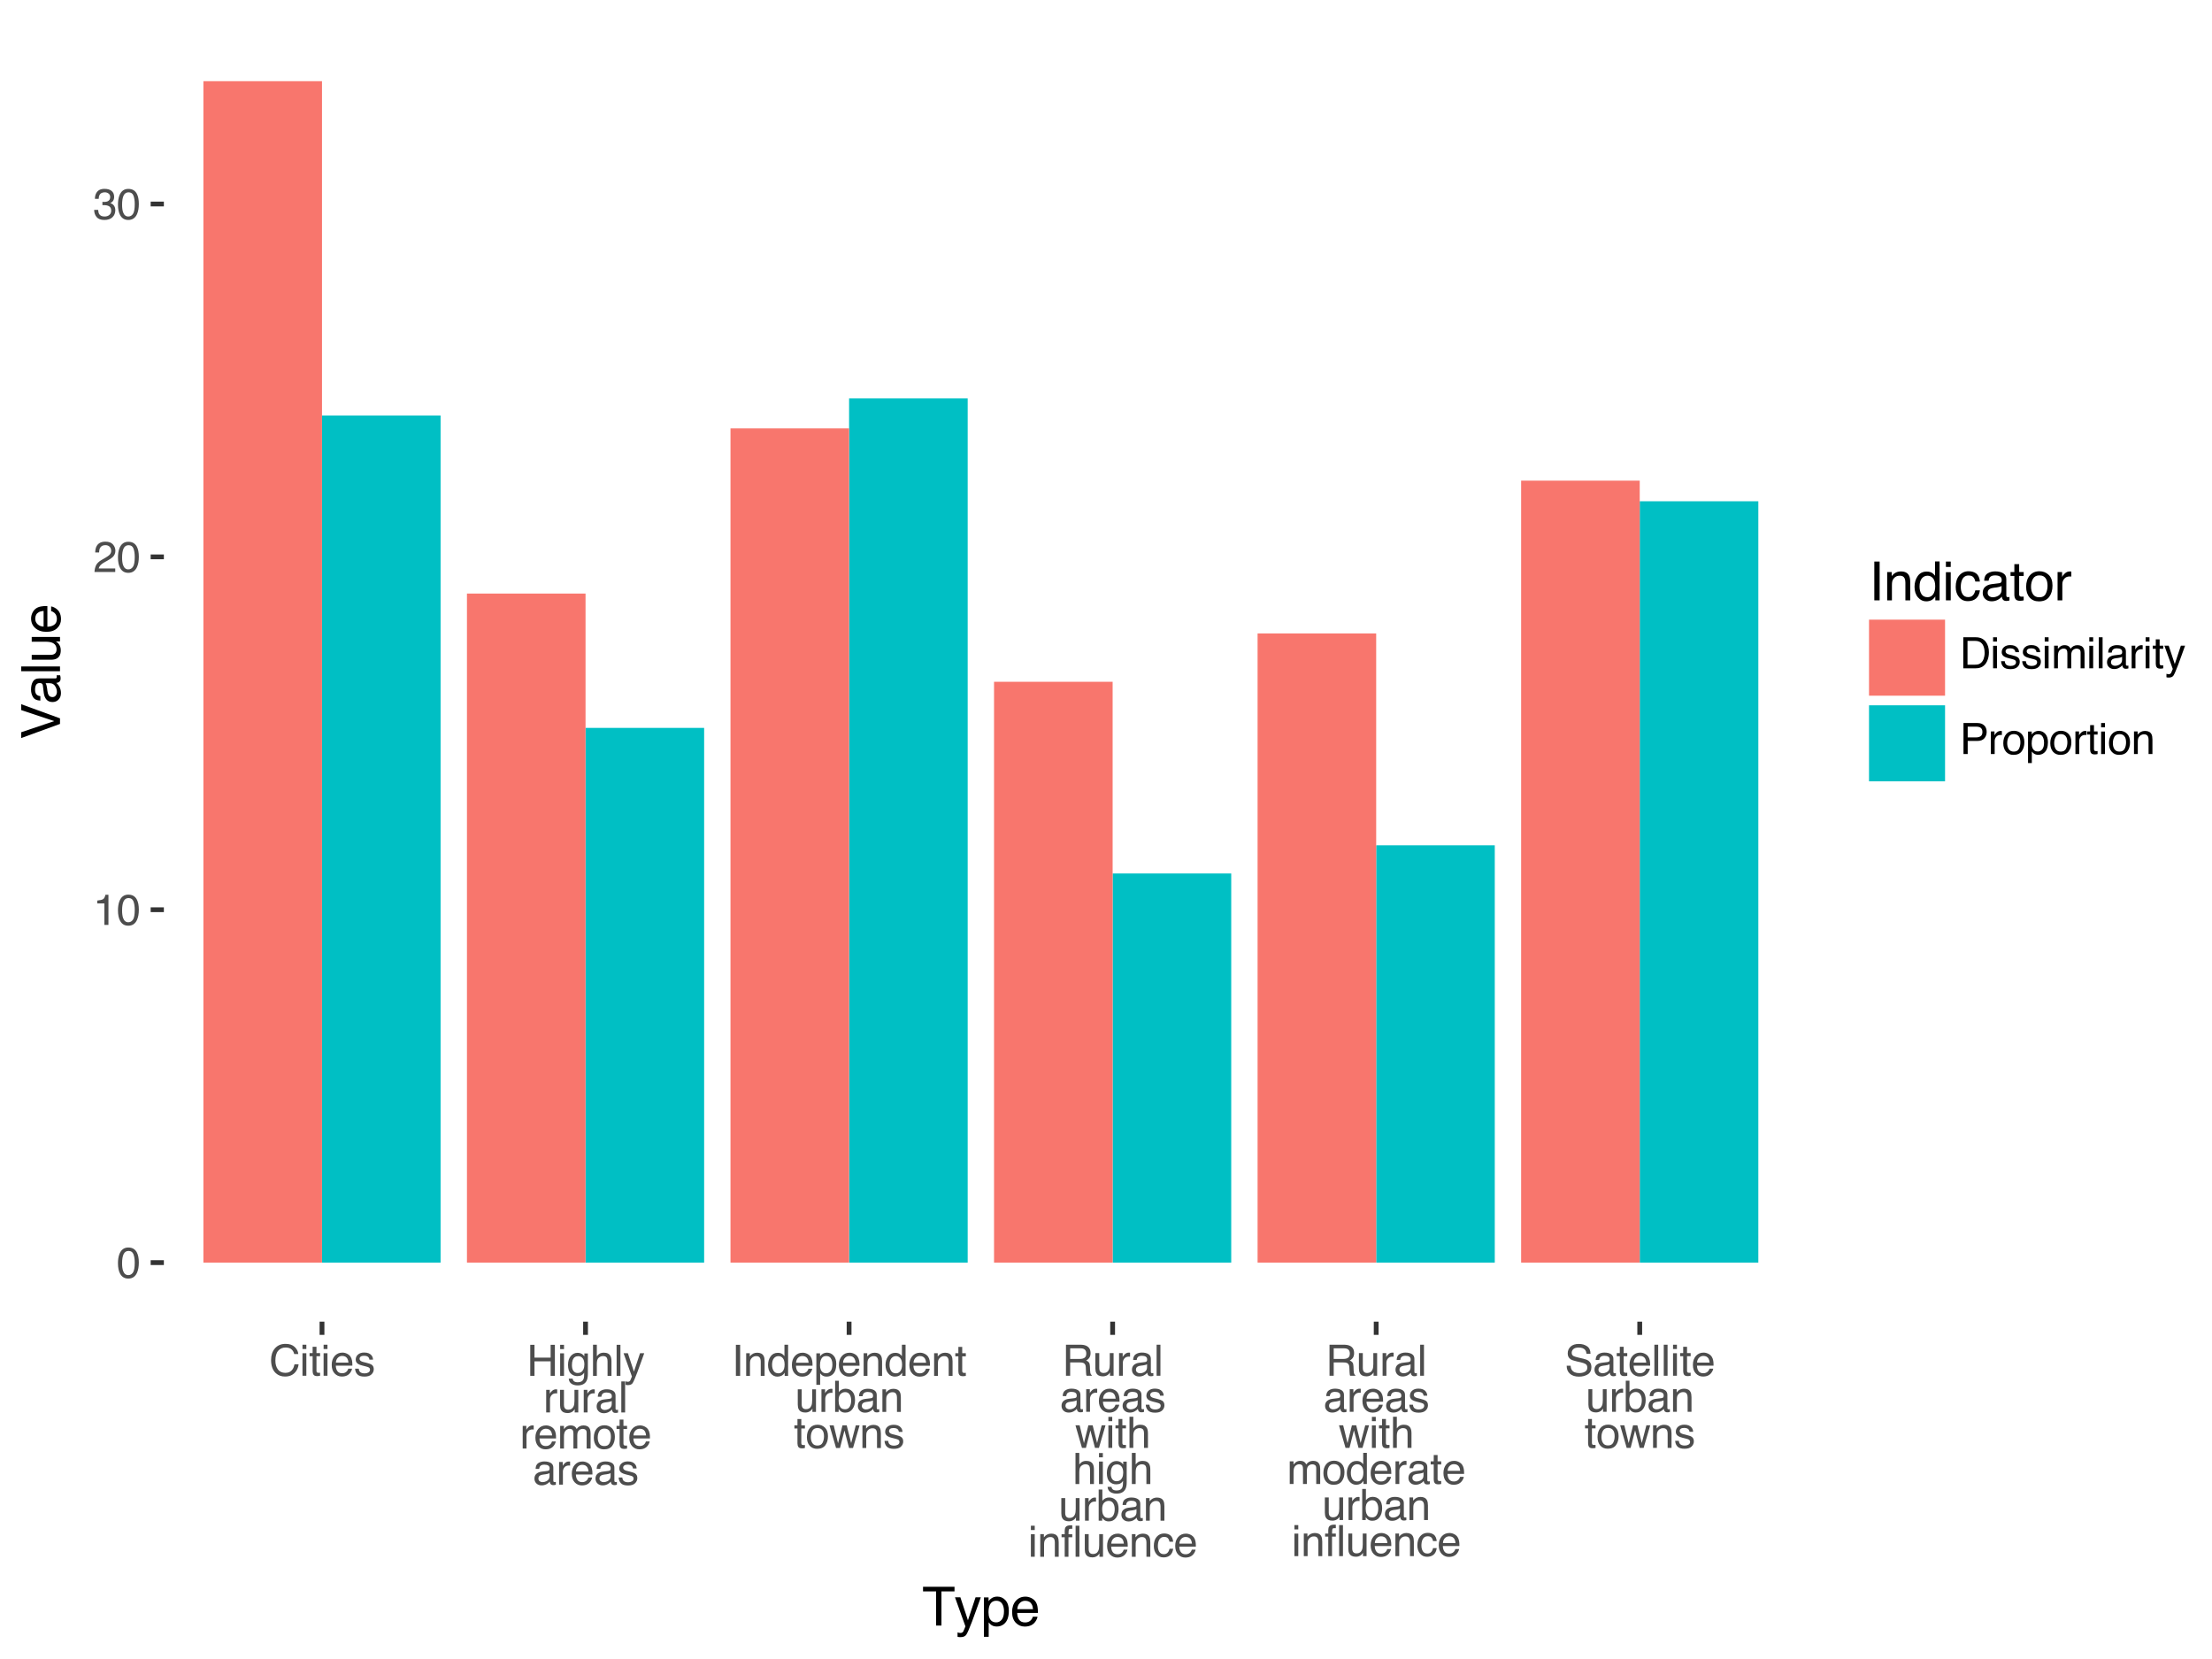 <?xml version="1.0" encoding="utf-8" standalone="no"?>
<!DOCTYPE svg PUBLIC "-//W3C//DTD SVG 1.1//EN"
  "http://www.w3.org/Graphics/SVG/1.1/DTD/svg11.dtd">
<svg xmlns:xlink="http://www.w3.org/1999/xlink" width="460.8pt" height="345.6pt" viewBox="0 0 460.8 345.6" xmlns="http://www.w3.org/2000/svg" version="1.1">
 <defs>
  <style type="text/css">*{stroke-linejoin: round; stroke-linecap: butt}</style>
 </defs>
 <g id="figure_1">
  <g id="patch_1">
   <path d="M 0 345.6 
L 460.8 345.6 
L 460.8 0 
L 0 0 
z
" style="fill: #ffffff"/>
  </g>
  <g id="axes_1">
   <g id="matplotlib.axis_1">
    <g id="xtick_1">
     <g id="line2d_1">
      <path d="M 67.078 275.329 
" style="fill: none; stroke: #333333; stroke-width: 1.5; stroke-linecap: square"/>
      <defs>
       <path id="m57f3f094ad" d="M 0 0 
L 0 2.75 
" style="stroke: #333333"/>
      </defs>
      <g>
       <use xlink:href="#m57f3f094ad" x="67.078" y="275.329" style="fill: #333333; stroke: #333333"/>
      </g>
     </g>
     <g id="text_1">
      <!-- Cities -->
      <g style="fill: #4d4d4d" transform="translate(56.076 286.591) scale(0.088 -0.088)">
       <defs>
        <path id="Helvetica-43" d="M 2422 4716 
Q 3294 4716 3775 4256 
Q 4256 3797 4309 3213 
L 3703 3213 
Q 3600 3656 3292 3915 
Q 2984 4175 2428 4175 
Q 1750 4175 1333 3698 
Q 916 3222 916 2238 
Q 916 1431 1292 929 
Q 1669 428 2416 428 
Q 3103 428 3463 956 
Q 3653 1234 3747 1688 
L 4353 1688 
Q 4272 963 3816 472 
Q 3269 -119 2341 -119 
Q 1541 -119 997 366 
Q 281 1006 281 2344 
Q 281 3359 819 4009 
Q 1400 4716 2422 4716 
z
M 2297 4716 
L 2297 4716 
z
" transform="scale(0.016)"/>
        <path id="Helvetica-69" d="M 413 3331 
L 984 3331 
L 984 0 
L 413 0 
L 413 3331 
z
M 413 4591 
L 984 4591 
L 984 3953 
L 413 3953 
L 413 4591 
z
" transform="scale(0.016)"/>
        <path id="Helvetica-74" d="M 525 4281 
L 1094 4281 
L 1094 3347 
L 1628 3347 
L 1628 2888 
L 1094 2888 
L 1094 703 
Q 1094 528 1213 469 
Q 1278 434 1431 434 
Q 1472 434 1519 436 
Q 1566 438 1628 444 
L 1628 0 
Q 1531 -28 1426 -40 
Q 1322 -53 1200 -53 
Q 806 -53 665 148 
Q 525 350 525 672 
L 525 2888 
L 72 2888 
L 72 3347 
L 525 3347 
L 525 4281 
z
" transform="scale(0.016)"/>
        <path id="Helvetica-65" d="M 1806 3422 
Q 2163 3422 2497 3255 
Q 2831 3088 3006 2822 
Q 3175 2569 3231 2231 
Q 3281 2000 3281 1494 
L 828 1494 
Q 844 984 1069 676 
Q 1294 369 1766 369 
Q 2206 369 2469 659 
Q 2619 828 2681 1050 
L 3234 1050 
Q 3213 866 3089 639 
Q 2966 413 2813 269 
Q 2556 19 2178 -69 
Q 1975 -119 1719 -119 
Q 1094 -119 659 336 
Q 225 791 225 1609 
Q 225 2416 662 2919 
Q 1100 3422 1806 3422 
z
M 2703 1941 
Q 2669 2306 2544 2525 
Q 2313 2931 1772 2931 
Q 1384 2931 1121 2651 
Q 859 2372 844 1941 
L 2703 1941 
z
M 1753 3428 
L 1753 3428 
z
" transform="scale(0.016)"/>
        <path id="Helvetica-73" d="M 747 1050 
Q 772 769 888 619 
Q 1100 347 1625 347 
Q 1938 347 2175 483 
Q 2413 619 2413 903 
Q 2413 1119 2222 1231 
Q 2100 1300 1741 1391 
L 1294 1503 
Q 866 1609 663 1741 
Q 300 1969 300 2372 
Q 300 2847 642 3140 
Q 984 3434 1563 3434 
Q 2319 3434 2653 2991 
Q 2863 2709 2856 2384 
L 2325 2384 
Q 2309 2575 2191 2731 
Q 1997 2953 1519 2953 
Q 1200 2953 1036 2831 
Q 872 2709 872 2509 
Q 872 2291 1088 2159 
Q 1213 2081 1456 2022 
L 1828 1931 
Q 2434 1784 2641 1647 
Q 2969 1431 2969 969 
Q 2969 522 2630 197 
Q 2291 -128 1597 -128 
Q 850 -128 539 211 
Q 228 550 206 1050 
L 747 1050 
z
M 1578 3428 
L 1578 3428 
z
" transform="scale(0.016)"/>
       </defs>
       <use xlink:href="#Helvetica-43"/>
       <use xlink:href="#Helvetica-69" transform="translate(72.217 0)"/>
       <use xlink:href="#Helvetica-74" transform="translate(94.434 0)"/>
       <use xlink:href="#Helvetica-69" transform="translate(122.217 0)"/>
       <use xlink:href="#Helvetica-65" transform="translate(144.434 0)"/>
       <use xlink:href="#Helvetica-73" transform="translate(200.049 0)"/>
      </g>
     </g>
    </g>
    <g id="xtick_2">
     <g id="line2d_2">
      <path d="M 121.979 275.329 
" style="fill: none; stroke: #333333; stroke-width: 1.5; stroke-linecap: square"/>
      <g>
       <use xlink:href="#m57f3f094ad" x="121.979" y="275.329" style="fill: #333333; stroke: #333333"/>
      </g>
     </g>
     <g id="text_2">
      <!-- Highly -->
      <g style="fill: #4d4d4d" transform="translate(109.753 286.612) scale(0.088 -0.088)">
       <defs>
        <path id="Helvetica-48" d="M 503 4591 
L 1131 4591 
L 1131 2694 
L 3519 2694 
L 3519 4591 
L 4147 4591 
L 4147 0 
L 3519 0 
L 3519 2147 
L 1131 2147 
L 1131 0 
L 503 0 
L 503 4591 
z
" transform="scale(0.016)"/>
        <path id="Helvetica-67" d="M 1594 3406 
Q 1988 3406 2281 3213 
Q 2441 3103 2606 2894 
L 2606 3316 
L 3125 3316 
L 3125 272 
Q 3125 -366 2938 -734 
Q 2588 -1416 1616 -1416 
Q 1075 -1416 706 -1173 
Q 338 -931 294 -416 
L 866 -416 
Q 906 -641 1028 -763 
Q 1219 -950 1628 -950 
Q 2275 -950 2475 -494 
Q 2594 -225 2584 466 
Q 2416 209 2178 84 
Q 1941 -41 1550 -41 
Q 1006 -41 598 345 
Q 191 731 191 1622 
Q 191 2463 602 2934 
Q 1013 3406 1594 3406 
z
M 2606 1688 
Q 2606 2309 2350 2609 
Q 2094 2909 1697 2909 
Q 1103 2909 884 2353 
Q 769 2056 769 1575 
Q 769 1009 998 714 
Q 1228 419 1616 419 
Q 2222 419 2469 966 
Q 2606 1275 2606 1688 
z
M 1659 3428 
L 1659 3428 
z
" transform="scale(0.016)"/>
        <path id="Helvetica-68" d="M 413 4606 
L 975 4606 
L 975 2894 
Q 1175 3147 1334 3250 
Q 1606 3428 2013 3428 
Q 2741 3428 3000 2919 
Q 3141 2641 3141 2147 
L 3141 0 
L 2563 0 
L 2563 2109 
Q 2563 2478 2469 2650 
Q 2316 2925 1894 2925 
Q 1544 2925 1259 2684 
Q 975 2444 975 1775 
L 975 0 
L 413 0 
L 413 4606 
z
" transform="scale(0.016)"/>
        <path id="Helvetica-6c" d="M 428 4591 
L 991 4591 
L 991 0 
L 428 0 
L 428 4591 
z
" transform="scale(0.016)"/>
        <path id="Helvetica-79" d="M 2503 3347 
L 3125 3347 
Q 3006 3025 2597 1878 
Q 2291 1016 2084 472 
Q 1597 -809 1397 -1090 
Q 1197 -1372 709 -1372 
Q 591 -1372 527 -1362 
Q 463 -1353 369 -1328 
L 369 -816 
Q 516 -856 581 -865 
Q 647 -875 697 -875 
Q 853 -875 926 -823 
Q 1000 -772 1050 -697 
Q 1066 -672 1162 -440 
Q 1259 -209 1303 -97 
L 66 3347 
L 703 3347 
L 1600 622 
L 2503 3347 
z
M 1597 3428 
L 1597 3428 
z
" transform="scale(0.016)"/>
       </defs>
       <use xlink:href="#Helvetica-48"/>
       <use xlink:href="#Helvetica-69" transform="translate(72.217 0)"/>
       <use xlink:href="#Helvetica-67" transform="translate(94.434 0)"/>
       <use xlink:href="#Helvetica-68" transform="translate(150.049 0)"/>
       <use xlink:href="#Helvetica-6c" transform="translate(205.664 0)"/>
       <use xlink:href="#Helvetica-79" transform="translate(227.881 0)"/>
      </g>
      <!-- rural -->
      <g style="fill: #4d4d4d" transform="translate(113.178 294.24) scale(0.088 -0.088)">
       <defs>
        <path id="Helvetica-72" d="M 428 3347 
L 963 3347 
L 963 2769 
Q 1028 2938 1284 3180 
Q 1541 3422 1875 3422 
Q 1891 3422 1928 3419 
Q 1966 3416 2056 3406 
L 2056 2813 
Q 2006 2822 1964 2825 
Q 1922 2828 1872 2828 
Q 1447 2828 1219 2554 
Q 991 2281 991 1925 
L 991 0 
L 428 0 
L 428 3347 
z
" transform="scale(0.016)"/>
        <path id="Helvetica-75" d="M 975 3347 
L 975 1125 
Q 975 869 1056 706 
Q 1206 406 1616 406 
Q 2203 406 2416 931 
Q 2531 1213 2531 1703 
L 2531 3347 
L 3094 3347 
L 3094 0 
L 2563 0 
L 2569 494 
Q 2459 303 2297 172 
Q 1975 -91 1516 -91 
Q 800 -91 541 388 
Q 400 644 400 1072 
L 400 3347 
L 975 3347 
z
M 1747 3428 
L 1747 3428 
z
" transform="scale(0.016)"/>
        <path id="Helvetica-61" d="M 844 891 
Q 844 647 1022 506 
Q 1200 366 1444 366 
Q 1741 366 2019 503 
Q 2488 731 2488 1250 
L 2488 1703 
Q 2384 1638 2221 1594 
Q 2059 1550 1903 1531 
L 1563 1488 
Q 1256 1447 1103 1359 
Q 844 1213 844 891 
z
M 2206 2028 
Q 2400 2053 2466 2191 
Q 2503 2266 2503 2406 
Q 2503 2694 2298 2823 
Q 2094 2953 1713 2953 
Q 1272 2953 1088 2716 
Q 984 2584 953 2325 
L 428 2325 
Q 444 2944 830 3186 
Q 1216 3428 1725 3428 
Q 2316 3428 2684 3203 
Q 3050 2978 3050 2503 
L 3050 575 
Q 3050 488 3086 434 
Q 3122 381 3238 381 
Q 3275 381 3322 386 
Q 3369 391 3422 400 
L 3422 -16 
Q 3291 -53 3222 -62 
Q 3153 -72 3034 -72 
Q 2744 -72 2613 134 
Q 2544 244 2516 444 
Q 2344 219 2022 53 
Q 1700 -113 1313 -113 
Q 847 -113 551 170 
Q 256 453 256 878 
Q 256 1344 547 1600 
Q 838 1856 1309 1916 
L 2206 2028 
z
M 1741 3428 
L 1741 3428 
z
" transform="scale(0.016)"/>
       </defs>
       <use xlink:href="#Helvetica-72"/>
       <use xlink:href="#Helvetica-75" transform="translate(33.301 0)"/>
       <use xlink:href="#Helvetica-72" transform="translate(88.916 0)"/>
       <use xlink:href="#Helvetica-61" transform="translate(122.217 0)"/>
       <use xlink:href="#Helvetica-6c" transform="translate(177.832 0)"/>
      </g>
      <!-- remote -->
      <g style="fill: #4d4d4d" transform="translate(108.286 301.756) scale(0.088 -0.088)">
       <defs>
        <path id="Helvetica-6d" d="M 413 3347 
L 969 3347 
L 969 2872 
Q 1169 3119 1331 3231 
Q 1609 3422 1963 3422 
Q 2363 3422 2606 3225 
Q 2744 3113 2856 2894 
Q 3044 3163 3297 3292 
Q 3550 3422 3866 3422 
Q 4541 3422 4784 2934 
Q 4916 2672 4916 2228 
L 4916 0 
L 4331 0 
L 4331 2325 
Q 4331 2659 4164 2784 
Q 3997 2909 3756 2909 
Q 3425 2909 3186 2687 
Q 2947 2466 2947 1947 
L 2947 0 
L 2375 0 
L 2375 2184 
Q 2375 2525 2294 2681 
Q 2166 2916 1816 2916 
Q 1497 2916 1236 2669 
Q 975 2422 975 1775 
L 975 0 
L 413 0 
L 413 3347 
z
" transform="scale(0.016)"/>
        <path id="Helvetica-6f" d="M 1741 363 
Q 2300 363 2508 786 
Q 2716 1209 2716 1728 
Q 2716 2197 2566 2491 
Q 2328 2953 1747 2953 
Q 1231 2953 997 2559 
Q 763 2166 763 1609 
Q 763 1075 997 719 
Q 1231 363 1741 363 
z
M 1763 3444 
Q 2409 3444 2856 3012 
Q 3303 2581 3303 1744 
Q 3303 934 2909 406 
Q 2516 -122 1688 -122 
Q 997 -122 590 345 
Q 184 813 184 1600 
Q 184 2444 612 2944 
Q 1041 3444 1763 3444 
z
M 1744 3428 
L 1744 3428 
z
" transform="scale(0.016)"/>
       </defs>
       <use xlink:href="#Helvetica-72"/>
       <use xlink:href="#Helvetica-65" transform="translate(33.301 0)"/>
       <use xlink:href="#Helvetica-6d" transform="translate(88.916 0)"/>
       <use xlink:href="#Helvetica-6f" transform="translate(172.217 0)"/>
       <use xlink:href="#Helvetica-74" transform="translate(227.832 0)"/>
       <use xlink:href="#Helvetica-65" transform="translate(255.615 0)"/>
      </g>
      <!-- areas -->
      <g style="fill: #4d4d4d" transform="translate(110.974 309.272) scale(0.088 -0.088)">
       <use xlink:href="#Helvetica-61"/>
       <use xlink:href="#Helvetica-72" transform="translate(55.615 0)"/>
       <use xlink:href="#Helvetica-65" transform="translate(88.916 0)"/>
       <use xlink:href="#Helvetica-61" transform="translate(144.531 0)"/>
       <use xlink:href="#Helvetica-73" transform="translate(200.146 0)"/>
      </g>
     </g>
    </g>
    <g id="xtick_3">
     <g id="line2d_3">
      <path d="M 176.881 275.329 
" style="fill: none; stroke: #333333; stroke-width: 1.5; stroke-linecap: square"/>
      <g>
       <use xlink:href="#m57f3f094ad" x="176.881" y="275.329" style="fill: #333333; stroke: #333333"/>
      </g>
     </g>
     <g id="text_3">
      <!-- Independent -->
      <g style="fill: #4d4d4d" transform="translate(152.415 286.612) scale(0.088 -0.088)">
       <defs>
        <path id="Helvetica-49" d="M 628 4591 
L 1256 4591 
L 1256 0 
L 628 0 
L 628 4591 
z
" transform="scale(0.016)"/>
        <path id="Helvetica-6e" d="M 413 3347 
L 947 3347 
L 947 2872 
Q 1184 3166 1450 3294 
Q 1716 3422 2041 3422 
Q 2753 3422 3003 2925 
Q 3141 2653 3141 2147 
L 3141 0 
L 2569 0 
L 2569 2109 
Q 2569 2416 2478 2603 
Q 2328 2916 1934 2916 
Q 1734 2916 1606 2875 
Q 1375 2806 1200 2600 
Q 1059 2434 1017 2257 
Q 975 2081 975 1753 
L 975 0 
L 413 0 
L 413 3347 
z
M 1734 3428 
L 1734 3428 
z
" transform="scale(0.016)"/>
        <path id="Helvetica-64" d="M 769 1634 
Q 769 1097 997 734 
Q 1225 372 1728 372 
Q 2119 372 2370 708 
Q 2622 1044 2622 1672 
Q 2622 2306 2362 2611 
Q 2103 2916 1722 2916 
Q 1297 2916 1033 2591 
Q 769 2266 769 1634 
z
M 1616 3406 
Q 2000 3406 2259 3244 
Q 2409 3150 2600 2916 
L 2600 4606 
L 3141 4606 
L 3141 0 
L 2634 0 
L 2634 466 
Q 2438 156 2169 18 
Q 1900 -119 1553 -119 
Q 994 -119 584 351 
Q 175 822 175 1603 
Q 175 2334 548 2870 
Q 922 3406 1616 3406 
z
" transform="scale(0.016)"/>
        <path id="Helvetica-70" d="M 1825 378 
Q 2219 378 2480 708 
Q 2741 1038 2741 1694 
Q 2741 2094 2625 2381 
Q 2406 2934 1825 2934 
Q 1241 2934 1025 2350 
Q 909 2038 909 1556 
Q 909 1169 1025 897 
Q 1244 378 1825 378 
z
M 369 3331 
L 916 3331 
L 916 2888 
Q 1084 3116 1284 3241 
Q 1569 3428 1953 3428 
Q 2522 3428 2919 2992 
Q 3316 2556 3316 1747 
Q 3316 653 2744 184 
Q 2381 -113 1900 -113 
Q 1522 -113 1266 53 
Q 1116 147 931 375 
L 931 -1334 
L 369 -1334 
L 369 3331 
z
" transform="scale(0.016)"/>
       </defs>
       <use xlink:href="#Helvetica-49"/>
       <use xlink:href="#Helvetica-6e" transform="translate(27.783 0)"/>
       <use xlink:href="#Helvetica-64" transform="translate(83.398 0)"/>
       <use xlink:href="#Helvetica-65" transform="translate(139.014 0)"/>
       <use xlink:href="#Helvetica-70" transform="translate(194.629 0)"/>
       <use xlink:href="#Helvetica-65" transform="translate(250.244 0)"/>
       <use xlink:href="#Helvetica-6e" transform="translate(305.859 0)"/>
       <use xlink:href="#Helvetica-64" transform="translate(361.475 0)"/>
       <use xlink:href="#Helvetica-65" transform="translate(417.09 0)"/>
       <use xlink:href="#Helvetica-6e" transform="translate(472.705 0)"/>
       <use xlink:href="#Helvetica-74" transform="translate(528.32 0)"/>
      </g>
      <!-- urban -->
      <g style="fill: #4d4d4d" transform="translate(165.628 294.128) scale(0.088 -0.088)">
       <defs>
        <path id="Helvetica-62" d="M 369 4606 
L 916 4606 
L 916 2941 
Q 1100 3181 1356 3307 
Q 1613 3434 1913 3434 
Q 2538 3434 2927 3004 
Q 3316 2575 3316 1738 
Q 3316 944 2931 419 
Q 2547 -106 1866 -106 
Q 1484 -106 1222 78 
Q 1066 188 888 428 
L 888 0 
L 369 0 
L 369 4606 
z
M 1831 391 
Q 2288 391 2514 753 
Q 2741 1116 2741 1709 
Q 2741 2238 2514 2584 
Q 2288 2931 1847 2931 
Q 1463 2931 1173 2647 
Q 884 2363 884 1709 
Q 884 1238 1003 944 
Q 1225 391 1831 391 
z
" transform="scale(0.016)"/>
       </defs>
       <use xlink:href="#Helvetica-75"/>
       <use xlink:href="#Helvetica-72" transform="translate(55.615 0)"/>
       <use xlink:href="#Helvetica-62" transform="translate(88.916 0)"/>
       <use xlink:href="#Helvetica-61" transform="translate(144.531 0)"/>
       <use xlink:href="#Helvetica-6e" transform="translate(200.146 0)"/>
      </g>
      <!-- towns -->
      <g style="fill: #4d4d4d" transform="translate(165.387 301.643) scale(0.088 -0.088)">
       <defs>
        <path id="Helvetica-77" d="M 672 3347 
L 1316 709 
L 1969 3347 
L 2600 3347 
L 3256 725 
L 3941 3347 
L 4503 3347 
L 3531 0 
L 2947 0 
L 2266 2591 
L 1606 0 
L 1022 0 
L 56 3347 
L 672 3347 
z
" transform="scale(0.016)"/>
       </defs>
       <use xlink:href="#Helvetica-74"/>
       <use xlink:href="#Helvetica-6f" transform="translate(27.783 0)"/>
       <use xlink:href="#Helvetica-77" transform="translate(83.398 0)"/>
       <use xlink:href="#Helvetica-6e" transform="translate(155.615 0)"/>
       <use xlink:href="#Helvetica-73" transform="translate(211.23 0)"/>
      </g>
     </g>
    </g>
    <g id="xtick_4">
     <g id="line2d_4">
      <path d="M 231.782 275.329 
" style="fill: none; stroke: #333333; stroke-width: 1.5; stroke-linecap: square"/>
      <g>
       <use xlink:href="#m57f3f094ad" x="231.782" y="275.329" style="fill: #333333; stroke: #333333"/>
      </g>
     </g>
     <g id="text_4">
      <!-- Rural -->
      <g style="fill: #4d4d4d" transform="translate(221.268 286.591) scale(0.088 -0.088)">
       <defs>
        <path id="Helvetica-52" d="M 2622 2488 
Q 3059 2488 3314 2663 
Q 3569 2838 3569 3294 
Q 3569 3784 3213 3963 
Q 3022 4056 2703 4056 
L 1184 4056 
L 1184 2488 
L 2622 2488 
z
M 563 4591 
L 2688 4591 
Q 3213 4591 3553 4438 
Q 4200 4144 4200 3353 
Q 4200 2941 4029 2678 
Q 3859 2416 3553 2256 
Q 3822 2147 3958 1969 
Q 4094 1791 4109 1391 
L 4131 775 
Q 4141 513 4175 384 
Q 4231 166 4375 103 
L 4375 0 
L 3613 0 
Q 3581 59 3562 153 
Q 3544 247 3531 516 
L 3494 1281 
Q 3472 1731 3159 1884 
Q 2981 1969 2600 1969 
L 1184 1969 
L 1184 0 
L 563 0 
L 563 4591 
z
" transform="scale(0.016)"/>
       </defs>
       <use xlink:href="#Helvetica-52"/>
       <use xlink:href="#Helvetica-75" transform="translate(72.217 0)"/>
       <use xlink:href="#Helvetica-72" transform="translate(127.832 0)"/>
       <use xlink:href="#Helvetica-61" transform="translate(161.133 0)"/>
       <use xlink:href="#Helvetica-6c" transform="translate(216.748 0)"/>
      </g>
      <!-- areas -->
      <g style="fill: #4d4d4d" transform="translate(220.777 294.107) scale(0.088 -0.088)">
       <use xlink:href="#Helvetica-61"/>
       <use xlink:href="#Helvetica-72" transform="translate(55.615 0)"/>
       <use xlink:href="#Helvetica-65" transform="translate(88.916 0)"/>
       <use xlink:href="#Helvetica-61" transform="translate(144.531 0)"/>
       <use xlink:href="#Helvetica-73" transform="translate(200.146 0)"/>
      </g>
      <!-- with -->
      <g style="fill: #4d4d4d" transform="translate(223.958 301.623) scale(0.088 -0.088)">
       <use xlink:href="#Helvetica-77"/>
       <use xlink:href="#Helvetica-69" transform="translate(72.217 0)"/>
       <use xlink:href="#Helvetica-74" transform="translate(94.434 0)"/>
       <use xlink:href="#Helvetica-68" transform="translate(122.217 0)"/>
      </g>
      <!-- high -->
      <g style="fill: #4d4d4d" transform="translate(223.464 309.157) scale(0.088 -0.088)">
       <use xlink:href="#Helvetica-68"/>
       <use xlink:href="#Helvetica-69" transform="translate(55.615 0)"/>
       <use xlink:href="#Helvetica-67" transform="translate(77.832 0)"/>
       <use xlink:href="#Helvetica-68" transform="translate(133.447 0)"/>
      </g>
      <!-- urban -->
      <g style="fill: #4d4d4d" transform="translate(220.53 316.785) scale(0.088 -0.088)">
       <use xlink:href="#Helvetica-75"/>
       <use xlink:href="#Helvetica-72" transform="translate(55.615 0)"/>
       <use xlink:href="#Helvetica-62" transform="translate(88.916 0)"/>
       <use xlink:href="#Helvetica-61" transform="translate(144.531 0)"/>
       <use xlink:href="#Helvetica-6e" transform="translate(200.146 0)"/>
      </g>
      <!-- influence -->
      <g style="fill: #4d4d4d" transform="translate(214.17 324.301) scale(0.088 -0.088)">
       <defs>
        <path id="Helvetica-66" d="M 553 3856 
Q 566 4206 675 4369 
Q 872 4656 1434 4656 
Q 1488 4656 1544 4653 
Q 1600 4650 1672 4644 
L 1672 4131 
Q 1584 4138 1545 4139 
Q 1506 4141 1472 4141 
Q 1216 4141 1166 4008 
Q 1116 3875 1116 3331 
L 1672 3331 
L 1672 2888 
L 1109 2888 
L 1109 0 
L 553 0 
L 553 2888 
L 88 2888 
L 88 3331 
L 553 3331 
L 553 3856 
z
" transform="scale(0.016)"/>
        <path id="Helvetica-63" d="M 1703 3444 
Q 2269 3444 2623 3169 
Q 2978 2894 3050 2222 
L 2503 2222 
Q 2453 2531 2275 2736 
Q 2097 2941 1703 2941 
Q 1166 2941 934 2416 
Q 784 2075 784 1575 
Q 784 1072 996 728 
Q 1209 384 1666 384 
Q 2016 384 2220 598 
Q 2425 813 2503 1184 
L 3050 1184 
Q 2956 519 2581 211 
Q 2206 -97 1622 -97 
Q 966 -97 575 383 
Q 184 863 184 1581 
Q 184 2463 612 2953 
Q 1041 3444 1703 3444 
z
M 1616 3428 
L 1616 3428 
z
" transform="scale(0.016)"/>
       </defs>
       <use xlink:href="#Helvetica-69"/>
       <use xlink:href="#Helvetica-6e" transform="translate(22.217 0)"/>
       <use xlink:href="#Helvetica-66" transform="translate(77.832 0)"/>
       <use xlink:href="#Helvetica-6c" transform="translate(105.615 0)"/>
       <use xlink:href="#Helvetica-75" transform="translate(127.832 0)"/>
       <use xlink:href="#Helvetica-65" transform="translate(183.447 0)"/>
       <use xlink:href="#Helvetica-6e" transform="translate(239.062 0)"/>
       <use xlink:href="#Helvetica-63" transform="translate(294.678 0)"/>
       <use xlink:href="#Helvetica-65" transform="translate(344.678 0)"/>
      </g>
     </g>
    </g>
    <g id="xtick_5">
     <g id="line2d_5">
      <path d="M 286.684 275.329 
" style="fill: none; stroke: #333333; stroke-width: 1.5; stroke-linecap: square"/>
      <g>
       <use xlink:href="#m57f3f094ad" x="286.684" y="275.329" style="fill: #333333; stroke: #333333"/>
      </g>
     </g>
     <g id="text_5">
      <!-- Rural -->
      <g style="fill: #4d4d4d" transform="translate(276.17 286.591) scale(0.088 -0.088)">
       <use xlink:href="#Helvetica-52"/>
       <use xlink:href="#Helvetica-75" transform="translate(72.217 0)"/>
       <use xlink:href="#Helvetica-72" transform="translate(127.832 0)"/>
       <use xlink:href="#Helvetica-61" transform="translate(161.133 0)"/>
       <use xlink:href="#Helvetica-6c" transform="translate(216.748 0)"/>
      </g>
      <!-- areas -->
      <g style="fill: #4d4d4d" transform="translate(275.678 294.107) scale(0.088 -0.088)">
       <use xlink:href="#Helvetica-61"/>
       <use xlink:href="#Helvetica-72" transform="translate(55.615 0)"/>
       <use xlink:href="#Helvetica-65" transform="translate(88.916 0)"/>
       <use xlink:href="#Helvetica-61" transform="translate(144.531 0)"/>
       <use xlink:href="#Helvetica-73" transform="translate(200.146 0)"/>
      </g>
      <!-- with -->
      <g style="fill: #4d4d4d" transform="translate(278.859 301.623) scale(0.088 -0.088)">
       <use xlink:href="#Helvetica-77"/>
       <use xlink:href="#Helvetica-69" transform="translate(72.217 0)"/>
       <use xlink:href="#Helvetica-74" transform="translate(94.434 0)"/>
       <use xlink:href="#Helvetica-68" transform="translate(122.217 0)"/>
      </g>
      <!-- moderate -->
      <g style="fill: #4d4d4d" transform="translate(268.097 309.138) scale(0.088 -0.088)">
       <use xlink:href="#Helvetica-6d"/>
       <use xlink:href="#Helvetica-6f" transform="translate(83.301 0)"/>
       <use xlink:href="#Helvetica-64" transform="translate(138.916 0)"/>
       <use xlink:href="#Helvetica-65" transform="translate(194.531 0)"/>
       <use xlink:href="#Helvetica-72" transform="translate(250.146 0)"/>
       <use xlink:href="#Helvetica-61" transform="translate(283.447 0)"/>
       <use xlink:href="#Helvetica-74" transform="translate(339.062 0)"/>
       <use xlink:href="#Helvetica-65" transform="translate(366.846 0)"/>
      </g>
      <!-- urban -->
      <g style="fill: #4d4d4d" transform="translate(275.431 316.654) scale(0.088 -0.088)">
       <use xlink:href="#Helvetica-75"/>
       <use xlink:href="#Helvetica-72" transform="translate(55.615 0)"/>
       <use xlink:href="#Helvetica-62" transform="translate(88.916 0)"/>
       <use xlink:href="#Helvetica-61" transform="translate(144.531 0)"/>
       <use xlink:href="#Helvetica-6e" transform="translate(200.146 0)"/>
      </g>
      <!-- influence -->
      <g style="fill: #4d4d4d" transform="translate(269.072 324.17) scale(0.088 -0.088)">
       <use xlink:href="#Helvetica-69"/>
       <use xlink:href="#Helvetica-6e" transform="translate(22.217 0)"/>
       <use xlink:href="#Helvetica-66" transform="translate(77.832 0)"/>
       <use xlink:href="#Helvetica-6c" transform="translate(105.615 0)"/>
       <use xlink:href="#Helvetica-75" transform="translate(127.832 0)"/>
       <use xlink:href="#Helvetica-65" transform="translate(183.447 0)"/>
       <use xlink:href="#Helvetica-6e" transform="translate(239.062 0)"/>
       <use xlink:href="#Helvetica-63" transform="translate(294.678 0)"/>
       <use xlink:href="#Helvetica-65" transform="translate(344.678 0)"/>
      </g>
     </g>
    </g>
    <g id="xtick_6">
     <g id="line2d_6">
      <path d="M 341.585 275.329 
" style="fill: none; stroke: #333333; stroke-width: 1.5; stroke-linecap: square"/>
      <g>
       <use xlink:href="#m57f3f094ad" x="341.585" y="275.329" style="fill: #333333; stroke: #333333"/>
      </g>
     </g>
     <g id="text_6">
      <!-- Satellite -->
      <g style="fill: #4d4d4d" transform="translate(325.932 286.591) scale(0.088 -0.088)">
       <defs>
        <path id="Helvetica-53" d="M 894 1481 
Q 916 1091 1078 847 
Q 1388 391 2169 391 
Q 2519 391 2806 491 
Q 3363 684 3363 1184 
Q 3363 1559 3128 1719 
Q 2891 1875 2384 1991 
L 1763 2131 
Q 1153 2269 900 2434 
Q 463 2722 463 3294 
Q 463 3913 891 4309 
Q 1319 4706 2103 4706 
Q 2825 4706 3329 4357 
Q 3834 4009 3834 3244 
L 3250 3244 
Q 3203 3613 3050 3809 
Q 2766 4169 2084 4169 
Q 1534 4169 1293 3937 
Q 1053 3706 1053 3400 
Q 1053 3063 1334 2906 
Q 1519 2806 2169 2656 
L 2813 2509 
Q 3278 2403 3531 2219 
Q 3969 1897 3969 1284 
Q 3969 522 3414 194 
Q 2859 -134 2125 -134 
Q 1269 -134 784 303 
Q 300 738 309 1481 
L 894 1481 
z
M 2150 4716 
L 2150 4716 
z
" transform="scale(0.016)"/>
       </defs>
       <use xlink:href="#Helvetica-53"/>
       <use xlink:href="#Helvetica-61" transform="translate(66.699 0)"/>
       <use xlink:href="#Helvetica-74" transform="translate(122.314 0)"/>
       <use xlink:href="#Helvetica-65" transform="translate(150.098 0)"/>
       <use xlink:href="#Helvetica-6c" transform="translate(205.713 0)"/>
       <use xlink:href="#Helvetica-6c" transform="translate(227.93 0)"/>
       <use xlink:href="#Helvetica-69" transform="translate(250.146 0)"/>
       <use xlink:href="#Helvetica-74" transform="translate(272.363 0)"/>
       <use xlink:href="#Helvetica-65" transform="translate(300.146 0)"/>
      </g>
      <!-- urban -->
      <g style="fill: #4d4d4d" transform="translate(330.333 294.107) scale(0.088 -0.088)">
       <use xlink:href="#Helvetica-75"/>
       <use xlink:href="#Helvetica-72" transform="translate(55.615 0)"/>
       <use xlink:href="#Helvetica-62" transform="translate(88.916 0)"/>
       <use xlink:href="#Helvetica-61" transform="translate(144.531 0)"/>
       <use xlink:href="#Helvetica-6e" transform="translate(200.146 0)"/>
      </g>
      <!-- towns -->
      <g style="fill: #4d4d4d" transform="translate(330.091 301.623) scale(0.088 -0.088)">
       <use xlink:href="#Helvetica-74"/>
       <use xlink:href="#Helvetica-6f" transform="translate(27.783 0)"/>
       <use xlink:href="#Helvetica-77" transform="translate(83.398 0)"/>
       <use xlink:href="#Helvetica-6e" transform="translate(155.615 0)"/>
       <use xlink:href="#Helvetica-73" transform="translate(211.23 0)"/>
      </g>
     </g>
    </g>
   </g>
   <g id="matplotlib.axis_2">
    <g id="ytick_1">
     <g id="line2d_7">
      <path d="M 34.137 263.023 
" style="fill: none; stroke: #333333; stroke-width: 1.5; stroke-linecap: square"/>
      <defs>
       <path id="m5b951d70bc" d="M 0 0 
L -2.75 0 
" style="stroke: #333333"/>
      </defs>
      <g>
       <use xlink:href="#m5b951d70bc" x="34.137" y="263.023" style="fill: #333333; stroke: #333333"/>
      </g>
     </g>
     <g id="text_7">
      <!-- 0 -->
      <g style="fill: #4d4d4d" transform="translate(24.293 266.18) scale(0.088 -0.088)">
       <defs>
        <path id="Helvetica-30" d="M 1731 4475 
Q 2600 4475 2988 3759 
Q 3288 3206 3288 2244 
Q 3288 1331 3016 734 
Q 2622 -122 1728 -122 
Q 922 -122 528 578 
Q 200 1163 200 2147 
Q 200 2909 397 3456 
Q 766 4475 1731 4475 
z
M 1725 391 
Q 2163 391 2422 778 
Q 2681 1166 2681 2222 
Q 2681 2984 2493 3476 
Q 2306 3969 1766 3969 
Q 1269 3969 1039 3501 
Q 809 3034 809 2125 
Q 809 1441 956 1025 
Q 1181 391 1725 391 
z
" transform="scale(0.016)"/>
       </defs>
       <use xlink:href="#Helvetica-30"/>
      </g>
     </g>
    </g>
    <g id="ytick_2">
     <g id="line2d_8">
      <path d="M 34.137 189.514 
" style="fill: none; stroke: #333333; stroke-width: 1.5; stroke-linecap: square"/>
      <g>
       <use xlink:href="#m5b951d70bc" x="34.137" y="189.514" style="fill: #333333; stroke: #333333"/>
      </g>
     </g>
     <g id="text_8">
      <!-- 10 -->
      <g style="fill: #4d4d4d" transform="translate(19.4 192.67) scale(0.088 -0.088)">
       <defs>
        <path id="Helvetica-31" d="M 613 3169 
L 613 3600 
Q 1222 3659 1462 3798 
Q 1703 3938 1822 4456 
L 2266 4456 
L 2266 0 
L 1666 0 
L 1666 3169 
L 613 3169 
z
" transform="scale(0.016)"/>
       </defs>
       <use xlink:href="#Helvetica-31"/>
       <use xlink:href="#Helvetica-30" transform="translate(55.615 0)"/>
      </g>
     </g>
    </g>
    <g id="ytick_3">
     <g id="line2d_9">
      <path d="M 34.137 116.004 
" style="fill: none; stroke: #333333; stroke-width: 1.5; stroke-linecap: square"/>
      <g>
       <use xlink:href="#m5b951d70bc" x="34.137" y="116.004" style="fill: #333333; stroke: #333333"/>
      </g>
     </g>
     <g id="text_9">
      <!-- 20 -->
      <g style="fill: #4d4d4d" transform="translate(19.4 119.161) scale(0.088 -0.088)">
       <defs>
        <path id="Helvetica-32" d="M 200 0 
Q 231 578 439 1006 
Q 647 1434 1250 1784 
L 1850 2131 
Q 2253 2366 2416 2531 
Q 2672 2791 2672 3125 
Q 2672 3516 2437 3745 
Q 2203 3975 1813 3975 
Q 1234 3975 1013 3538 
Q 894 3303 881 2888 
L 309 2888 
Q 319 3472 525 3841 
Q 891 4491 1816 4491 
Q 2584 4491 2939 4075 
Q 3294 3659 3294 3150 
Q 3294 2613 2916 2231 
Q 2697 2009 2131 1694 
L 1703 1456 
Q 1397 1288 1222 1134 
Q 909 863 828 531 
L 3272 531 
L 3272 0 
L 200 0 
z
" transform="scale(0.016)"/>
       </defs>
       <use xlink:href="#Helvetica-32"/>
       <use xlink:href="#Helvetica-30" transform="translate(55.615 0)"/>
      </g>
     </g>
    </g>
    <g id="ytick_4">
     <g id="line2d_10">
      <path d="M 34.137 42.495 
" style="fill: none; stroke: #333333; stroke-width: 1.5; stroke-linecap: square"/>
      <g>
       <use xlink:href="#m5b951d70bc" x="34.137" y="42.495" style="fill: #333333; stroke: #333333"/>
      </g>
     </g>
     <g id="text_10">
      <!-- 30 -->
      <g style="fill: #4d4d4d" transform="translate(19.4 45.651) scale(0.088 -0.088)">
       <defs>
        <path id="Helvetica-33" d="M 1663 -122 
Q 869 -122 511 314 
Q 153 750 153 1375 
L 741 1375 
Q 778 941 903 744 
Q 1122 391 1694 391 
Q 2138 391 2406 628 
Q 2675 866 2675 1241 
Q 2675 1703 2392 1887 
Q 2109 2072 1606 2072 
Q 1550 2072 1492 2070 
Q 1434 2069 1375 2066 
L 1375 2563 
Q 1463 2553 1522 2550 
Q 1581 2547 1650 2547 
Q 1966 2547 2169 2647 
Q 2525 2822 2525 3272 
Q 2525 3606 2287 3787 
Q 2050 3969 1734 3969 
Q 1172 3969 956 3594 
Q 838 3388 822 3006 
L 266 3006 
Q 266 3506 466 3856 
Q 809 4481 1675 4481 
Q 2359 4481 2734 4176 
Q 3109 3872 3109 3294 
Q 3109 2881 2888 2625 
Q 2750 2466 2531 2375 
Q 2884 2278 3082 2001 
Q 3281 1725 3281 1325 
Q 3281 684 2859 281 
Q 2438 -122 1663 -122 
z
" transform="scale(0.016)"/>
       </defs>
       <use xlink:href="#Helvetica-33"/>
       <use xlink:href="#Helvetica-30" transform="translate(55.615 0)"/>
      </g>
     </g>
    </g>
    <g id="ytick_5"/>
    <g id="ytick_6"/>
    <g id="ytick_7"/>
    <g id="ytick_8"/>
   </g>
   <g id="PolyCollection_1">
    <path d="M 67.078 263.023 
L 67.078 86.551 
L 91.783 86.551 
L 91.783 263.023 
z
" clip-path="url(#pa77d31e897)" style="fill: #00bfc4"/>
    <path d="M 42.372 263.023 
L 42.372 16.913 
L 67.078 16.913 
L 67.078 263.023 
z
" clip-path="url(#pa77d31e897)" style="fill: #f8766d"/>
    <path d="M 121.979 263.023 
L 121.979 151.633 
L 146.685 151.633 
L 146.685 263.023 
z
" clip-path="url(#pa77d31e897)" style="fill: #00bfc4"/>
    <path d="M 97.274 263.023 
L 97.274 123.649 
L 121.979 123.649 
L 121.979 263.023 
z
" clip-path="url(#pa77d31e897)" style="fill: #f8766d"/>
    <path d="M 176.881 263.023 
L 176.881 83.001 
L 201.586 83.001 
L 201.586 263.023 
z
" clip-path="url(#pa77d31e897)" style="fill: #00bfc4"/>
    <path d="M 152.175 263.023 
L 152.175 89.247 
L 176.881 89.247 
L 176.881 263.023 
z
" clip-path="url(#pa77d31e897)" style="fill: #f8766d"/>
    <path d="M 231.782 263.023 
L 231.782 181.961 
L 256.488 181.961 
L 256.488 263.023 
z
" clip-path="url(#pa77d31e897)" style="fill: #00bfc4"/>
    <path d="M 207.076 263.023 
L 207.076 142.027 
L 231.782 142.027 
L 231.782 263.023 
z
" clip-path="url(#pa77d31e897)" style="fill: #f8766d"/>
    <path d="M 286.684 263.023 
L 286.684 176.089 
L 311.389 176.089 
L 311.389 263.023 
z
" clip-path="url(#pa77d31e897)" style="fill: #00bfc4"/>
    <path d="M 261.978 263.023 
L 261.978 131.956 
L 286.684 131.956 
L 286.684 263.023 
z
" clip-path="url(#pa77d31e897)" style="fill: #f8766d"/>
    <path d="M 341.585 263.023 
L 341.585 104.423 
L 366.291 104.423 
L 366.291 263.023 
z
" clip-path="url(#pa77d31e897)" style="fill: #00bfc4"/>
    <path d="M 316.879 263.023 
L 316.879 100.126 
L 341.585 100.126 
L 341.585 263.023 
z
" clip-path="url(#pa77d31e897)" style="fill: #f8766d"/>
   </g>
  </g>
  <g id="text_11">
   <!-- Type -->
   <g transform="translate(192.105 338.634) scale(0.11 -0.11)">
    <defs>
     <path id="Helvetica-54" d="M 3828 4591 
L 3828 4044 
L 2281 4044 
L 2281 0 
L 1650 0 
L 1650 4044 
L 103 4044 
L 103 4591 
L 3828 4591 
z
" transform="scale(0.016)"/>
    </defs>
    <use xlink:href="#Helvetica-54"/>
    <use xlink:href="#Helvetica-79" transform="translate(61.084 0)"/>
    <use xlink:href="#Helvetica-70" transform="translate(111.084 0)"/>
    <use xlink:href="#Helvetica-65" transform="translate(166.699 0)"/>
   </g>
  </g>
  <g id="text_12">
   <!-- Value -->
   <g transform="translate(12.499 154.035) rotate(-90) scale(0.11 -0.11)">
    <defs>
     <path id="Helvetica-56" d="M 850 4591 
L 2169 681 
L 3472 4591 
L 4169 4591 
L 2494 0 
L 1834 0 
L 163 4591 
L 850 4591 
z
" transform="scale(0.016)"/>
    </defs>
    <use xlink:href="#Helvetica-56"/>
    <use xlink:href="#Helvetica-61" transform="translate(66.699 0)"/>
    <use xlink:href="#Helvetica-6c" transform="translate(122.314 0)"/>
    <use xlink:href="#Helvetica-75" transform="translate(144.531 0)"/>
    <use xlink:href="#Helvetica-65" transform="translate(200.146 0)"/>
   </g>
  </g>
  <g id="text_13">
   <!-- Indicator -->
   <g transform="translate(389.35 125.063) scale(0.11 -0.11)">
    <use xlink:href="#Helvetica-49"/>
    <use xlink:href="#Helvetica-6e" transform="translate(27.783 0)"/>
    <use xlink:href="#Helvetica-64" transform="translate(83.398 0)"/>
    <use xlink:href="#Helvetica-69" transform="translate(139.014 0)"/>
    <use xlink:href="#Helvetica-63" transform="translate(161.23 0)"/>
    <use xlink:href="#Helvetica-61" transform="translate(211.23 0)"/>
    <use xlink:href="#Helvetica-74" transform="translate(266.846 0)"/>
    <use xlink:href="#Helvetica-6f" transform="translate(294.629 0)"/>
    <use xlink:href="#Helvetica-72" transform="translate(350.244 0)"/>
   </g>
  </g>
  <g id="patch_2">
   <path d="M 389.35 144.924 
L 405.19 144.924 
L 405.19 129.084 
L 389.35 129.084 
z
" clip-path="url(#p150f4bdd3e)" style="fill: #f8766d"/>
  </g>
  <g id="text_14">
   <!-- Dissimilarity -->
   <g transform="translate(408.262 139.217) scale(0.088 -0.088)">
    <defs>
     <path id="Helvetica-44" d="M 2250 531 
Q 2566 531 2769 597 
Q 3131 719 3363 1066 
Q 3547 1344 3628 1778 
Q 3675 2038 3675 2259 
Q 3675 3113 3336 3584 
Q 2997 4056 2244 4056 
L 1141 4056 
L 1141 531 
L 2250 531 
z
M 516 4591 
L 2375 4591 
Q 3322 4591 3844 3919 
Q 4309 3313 4309 2366 
Q 4309 1634 4034 1044 
Q 3550 0 2369 0 
L 516 0 
L 516 4591 
z
" transform="scale(0.016)"/>
    </defs>
    <use xlink:href="#Helvetica-44"/>
    <use xlink:href="#Helvetica-69" transform="translate(72.217 0)"/>
    <use xlink:href="#Helvetica-73" transform="translate(94.434 0)"/>
    <use xlink:href="#Helvetica-73" transform="translate(144.434 0)"/>
    <use xlink:href="#Helvetica-69" transform="translate(194.434 0)"/>
    <use xlink:href="#Helvetica-6d" transform="translate(216.65 0)"/>
    <use xlink:href="#Helvetica-69" transform="translate(299.951 0)"/>
    <use xlink:href="#Helvetica-6c" transform="translate(322.168 0)"/>
    <use xlink:href="#Helvetica-61" transform="translate(344.385 0)"/>
    <use xlink:href="#Helvetica-72" transform="translate(400 0)"/>
    <use xlink:href="#Helvetica-69" transform="translate(433.301 0)"/>
    <use xlink:href="#Helvetica-74" transform="translate(455.518 0)"/>
    <use xlink:href="#Helvetica-79" transform="translate(483.301 0)"/>
   </g>
  </g>
  <g id="patch_3">
   <path d="M 389.35 162.764 
L 405.19 162.764 
L 405.19 146.924 
L 389.35 146.924 
z
" clip-path="url(#p573b8cf252)" style="fill: #00bfc4"/>
  </g>
  <g id="text_15">
   <!-- Proportion -->
   <g transform="translate(408.262 157.083) scale(0.088 -0.088)">
    <defs>
     <path id="Helvetica-50" d="M 547 4591 
L 2613 4591 
Q 3225 4591 3600 4245 
Q 3975 3900 3975 3275 
Q 3975 2738 3640 2339 
Q 3306 1941 2613 1941 
L 1169 1941 
L 1169 0 
L 547 0 
L 547 4591 
z
M 3347 3272 
Q 3347 3778 2972 3959 
Q 2766 4056 2406 4056 
L 1169 4056 
L 1169 2466 
L 2406 2466 
Q 2825 2466 3086 2644 
Q 3347 2822 3347 3272 
z
" transform="scale(0.016)"/>
    </defs>
    <use xlink:href="#Helvetica-50"/>
    <use xlink:href="#Helvetica-72" transform="translate(66.699 0)"/>
    <use xlink:href="#Helvetica-6f" transform="translate(100 0)"/>
    <use xlink:href="#Helvetica-70" transform="translate(155.615 0)"/>
    <use xlink:href="#Helvetica-6f" transform="translate(211.23 0)"/>
    <use xlink:href="#Helvetica-72" transform="translate(266.846 0)"/>
    <use xlink:href="#Helvetica-74" transform="translate(300.146 0)"/>
    <use xlink:href="#Helvetica-69" transform="translate(327.93 0)"/>
    <use xlink:href="#Helvetica-6f" transform="translate(350.146 0)"/>
    <use xlink:href="#Helvetica-6e" transform="translate(405.762 0)"/>
   </g>
  </g>
 </g>
 <defs>
  <clipPath id="pa77d31e897">
   <rect x="34.137" y="4.608" width="340.389" height="270.721"/>
  </clipPath>
  <clipPath id="p150f4bdd3e">
   <path d="M 389.35 144.924 
L 389.35 129.084 
L 405.19 129.084 
L 405.19 144.924 
"/>
  </clipPath>
  <clipPath id="p573b8cf252">
   <path d="M 389.35 162.764 
L 389.35 146.924 
L 405.19 146.924 
L 405.19 162.764 
"/>
  </clipPath>
 </defs>
</svg>
